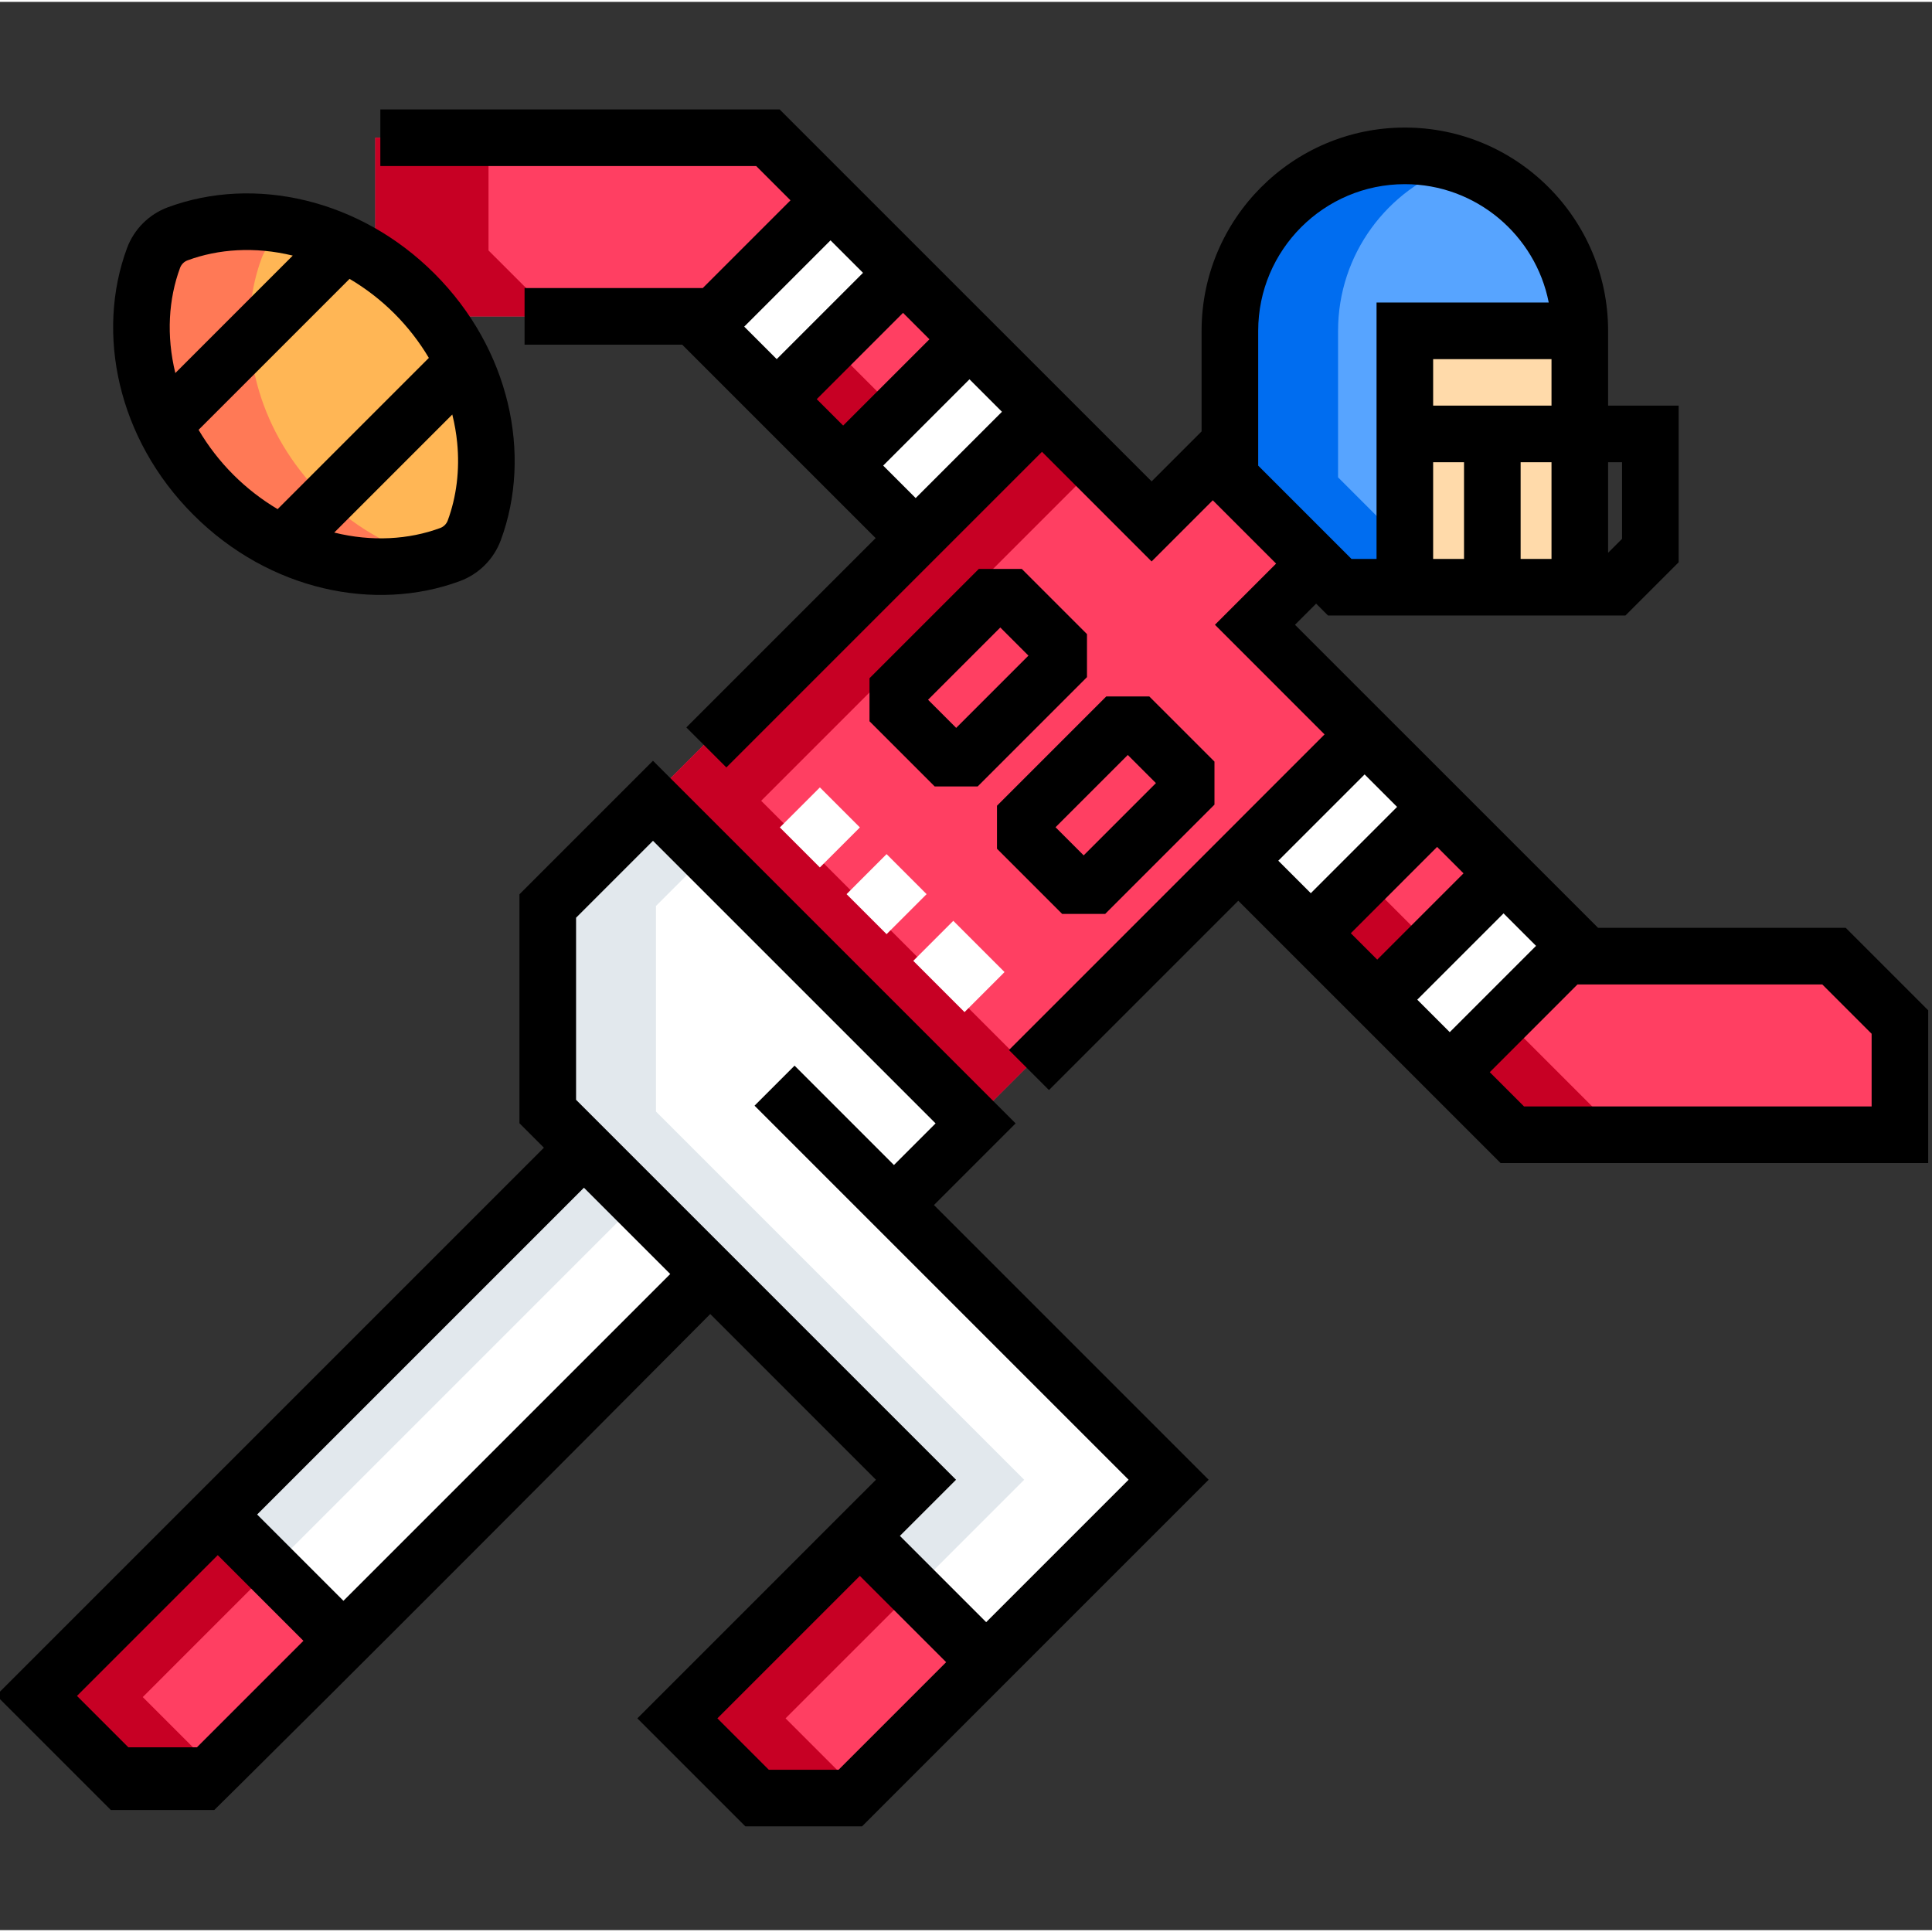 <svg height="511pt" viewBox="1 -28 511.999 511" width="511pt" xmlns="http://www.w3.org/2000/svg"><rect x="1" y="-28" width="511.999" height="511" fill="#333333" stroke="none"/><path d="m361.301 166.125-33.477 33.473 72.633 72.633h102.715v-29.871c-6.824-6.824-10.648-10.648-17.473-17.473h-65.633zm0 0" fill="#ff3f62"/><path d="m376.301 181.125-15-15.004-33.477 33.477 72.633 72.629h30l-72.629-72.629zm0 0" fill="#c70024"/><path d="m118.941 118.461c-7.508 2.777-15.691 3.746-23.918 2.938-3.809-.371-7.629-1.125-11.395-2.25-9.863-2.957-19.375-8.488-27.422-16.539-8.047-8.047-13.582-17.555-16.539-27.422-1.125-3.766-1.875-7.582-2.25-11.391-.809-8.23.16-16.414 2.938-23.922 1.102-2.969 3.445-5.312 6.414-6.414 7.508-2.777 15.691-3.742 23.922-2.938 3.809.371 7.625 1.125 11.391 2.25 9.867 2.957 19.379 8.488 27.426 16.535 8.047 8.047 13.578 17.559 16.535 27.426 1.125 3.766 1.879 7.582 2.25 11.391.805 8.23-.16 16.414-2.938 23.922-1.102 2.973-3.445 5.316-6.414 6.414zm0 0" fill="#ffb655"/><path d="m418.336 59.172v67.949h-63.617c-11.371-11.371-17.746-17.746-29.117-29.117v-38.832c0-25.609 20.758-46.367 46.367-46.367 25.605 0 46.367 20.758 46.367 46.367zm0 0" fill="#57a4ff"/><path d="m373.914 58.711h44.422v68.41h-44.422zm0 0" fill="#ffdaaa"/><path d="m242.332 114.105 33.473-33.477-72.629-72.629h-102.715v29.867l17.473 17.473h65.633zm0 0" fill="#ff3f62"/><path d="m130.461 8h-30v29.871l17.473 17.469h30l-17.473-17.469zm0 0" fill="#c70024"/><path d="m213.57 55.34h-30.004l58.766 58.766 15-15.004zm0 0" fill="#c70024"/><path d="m57.883 372.184 96.535-96.531 33.473 33.473-96.531 96.531zm0 0" fill="#fff"/><path d="m8.832 421.242 22.867 22.867h21.211l38.453-38.449-33.477-33.477zm0 0" fill="#ff3f62"/><path d="m361.301 166.121-29.051-29.051 16.211-16.211-22.859-22.855v-9.066l-20.742 20.742-29.055-29.051-103.086 103.09 85.492 85.492zm0 0" fill="#ff3f62"/><path d="m236.57 290.852 21.641-21.641-85.492-85.492-27.883 27.883v54.465l97.582 97.582-14.391 14.387 33.477 33.477 47.863-47.863zm0 0" fill="#fff"/><path d="m179.184 426.883 21.117 21.121h24.711l36.492-36.492-33.477-33.477zm0 0" fill="#ff3f62"/><g fill="#fff"><path d="m327.82 199.602 33.477-33.477 19.215 19.219-33.473 33.473zm0 0"/><path d="m364.645 236.422 33.477-33.473 19.215 19.215-33.473 33.477zm0 0"/><path d="m186.289 58.062 33.473-33.473 19.219 19.215-33.477 33.477zm0 0"/><path d="m223.113 94.887 33.473-33.473 19.219 19.215-33.477 33.477zm0 0"/></g><path d="m113.633 119.148c-9.867-2.957-19.379-8.488-27.426-16.539-8.047-8.047-13.578-17.555-16.539-27.422-1.125-3.766-1.875-7.582-2.25-11.391-.805-8.23.16-16.414 2.938-23.922 1.102-2.969 3.445-5.312 6.414-6.414 1.18-.434 2.383-.812 3.59-1.156-3.207-.859-6.438-1.465-9.672-1.781-8.23-.809-16.41.16-23.918 2.938-2.973 1.102-5.316 3.445-6.414 6.414-2.777 7.508-3.746 15.691-2.938 23.922.371 3.805 1.125 7.625 2.25 11.391 2.957 9.863 8.492 19.375 16.539 27.422s17.559 13.582 27.422 16.539c3.766 1.125 7.582 1.879 11.391 2.25 6.938.68 13.84.082 20.332-1.781-.574-.152-1.148-.297-1.719-.469zm0 0" fill="#ff7956"/><path d="m355.602 59.172c0-20.355 13.125-37.637 31.367-43.875-4.707-1.609-9.75-2.492-15-2.492-25.609 0-46.367 20.758-46.367 46.363v38.836l29.117 29.113h30l-29.117-29.113zm0 0" fill="#006df0"/><path d="m57.887 372.184 96.531-96.535 15 15-96.531 96.535zm0 0" fill="#e2e8ed"/><path d="m57.887 372.184-49.055 49.059 22.867 22.867h21.211l4.395-4.395-18.473-18.473 34.055-34.059zm0 0" fill="#c70024"/><path d="m202.719 183.719 88.09-88.09-15.004-15-103.086 103.09 85.492 85.492 15-15zm0 0" fill="#c70024"/><path d="m272.418 363.648-97.582-97.582v-54.465l12.883-12.883-15-15-27.883 27.883v54.465l97.582 97.582-14.391 14.387 15.004 15zm0 0" fill="#e2e8ed"/><path d="m243.031 393.035-15.004-15-48.844 48.848 21.117 21.121h24.711l2.645-2.645-18.473-18.477zm0 0" fill="#c70024"/><path d="m52.234 107.914c20.156 20.16 48.219 25.879 70.641 17.582 5.031-1.863 8.98-5.812 10.844-10.844 8.398-22.695 2.359-50.707-17.578-70.645-19.777-19.785-47.766-26.043-70.645-17.578-5.027 1.863-8.98 5.812-10.844 10.848-8.301 22.438-2.559 50.496 17.582 70.637zm67.418 1.531c-.344.918-1.066 1.641-1.984 1.98-8.32 3.082-18.125 3.684-28.09 1.211l31.285-31.285c.617 2.492 1.055 5.008 1.297 7.508.699 7.141-.168 14.262-2.508 20.586zm-5-43.098-40.078 40.078c-4.227-2.508-8.18-5.566-11.734-9.117-3.598-3.598-6.684-7.613-9.211-11.898l40.008-40.008c4.285 2.527 8.301 5.613 11.898 9.211 3.555 3.555 6.609 7.512 9.117 11.734zm-65.934-23.863c.344-.922 1.066-1.648 1.984-1.988 8.152-3.012 17.824-3.707 27.883-1.258l-31.121 31.125c-2.434-9.973-1.781-19.68 1.254-27.879zm0 0"/><path d="m490.137 217.387h-65.633c-4.605-4.602-75.434-75.43-80.32-80.316l5.605-5.602 3.152 3.152h78.809l14.109-14.109v-41.516h-18.695v-19.824c0-29.703-24.164-53.867-53.863-53.867-29.703 0-53.867 24.164-53.867 53.867v26.66l-13.242 13.242-98.578-98.574h-105.82v15h99.605l9.09 9.09-23.25 23.25h-47.223v15h41.773c5.246 5.246 43.797 43.797 51.266 51.266l-50.168 50.168 10.609 10.605 50.164-50.168 33.477-33.477 29.051 29.055 16.211-16.211 16.785 16.781-16.211 16.211 29.051 29.055-83.645 83.641 10.609 10.609 50.168-50.168c17.625 17.621 51.547 51.547 69.523 69.52h113.32v-40.477zm-223.609-136.758-22.867 22.867c-2.137-2.137-6.418-6.422-8.609-8.609l22.871-22.867zm-36.82-36.824-22.871 22.867-8.609-8.609 22.867-22.867zm-12.262 33.477 22.867-22.871 7 7.004-22.867 22.867zm163.352 16.715h8.184v25.625h-8.184zm23.184 25.625v-25.625h8.184v25.625zm26.879-25.625v20.301l-3.695 3.691v-23.992zm-50.062-15v-12.324h31.367v12.324zm-46.363 15.898v-35.723c0-21.434 17.434-38.867 38.863-38.867 18.867 0 34.629 13.512 38.133 31.363h-45.633v67.953h-6.641zm42.152 141.527 22.867-22.867 8.613 8.609-22.871 22.871c-.832-.836-7.844-7.848-8.609-8.613zm-5.348-51.082-22.863 22.867-8.613-8.609 22.871-22.867zm10.609 10.605 7 7.004-22.867 22.867-7-7zm115.152 68.781h-92.109l-9.086-9.086 23.25-23.254h64.867l13.078 13.078zm0 0"/><path d="m270.148 269.211-96.102-96.102-35.383 35.387v60.676l6.48 6.48-145.145 145.145 30.367 30.367h27.426c.109-.109 37.828-37.242 131.434-131.434l43.914 43.918c-8.789 8.785 16.254-16.254-63.234 63.234l28.621 28.621h30.922l91.855-91.859-72.797-72.793zm-216.961 165.348h-18.168l-13.621-13.621 37.309-37.309 22.703 22.703zm38.828-38.832-22.867-22.867 86.602-86.602 22.867 22.867zm112.723 44.777-13.621-13.621c4.211-4.211 33.887-33.887 37.754-37.754l22.871 22.867-28.508 28.508zm95.352-76.855-37.742 37.742-22.867-22.867 14.875-14.875c-12.246-12.246-88.805-88.801-100.691-100.688v-48.254l20.383-20.383 74.891 74.887-11.035 11.035-26.336-26.336-10.605 10.609c24.316 24.316 74.512 74.512 99.129 99.129zm0 0"/><path d="m260.391 122.277-28.965 28.965v11.398l17.273 17.273h11.398l28.965-28.965v-11.398l-17.273-17.273zm-5.992 42.121-7.457-7.457 19.148-19.148 7.457 7.457zm0 0"/><path d="m265.211 196.426 17.273 17.27h11.398l28.965-28.961v-11.402l-17.273-17.27h-11.398l-28.965 28.965zm34.664-24.852 7.457 7.457-19.148 19.152-7.457-7.457zm0 0"/><path d="m256.609 239.719-13.582-13.586 10.605-10.605 13.582 13.582zm-20.656-20.656-10.605-10.605 10.605-10.609 10.605 10.609zm-17.68-17.68-10.605-10.605 10.609-10.605 10.605 10.605zm0 0" fill="#fff"/></svg>